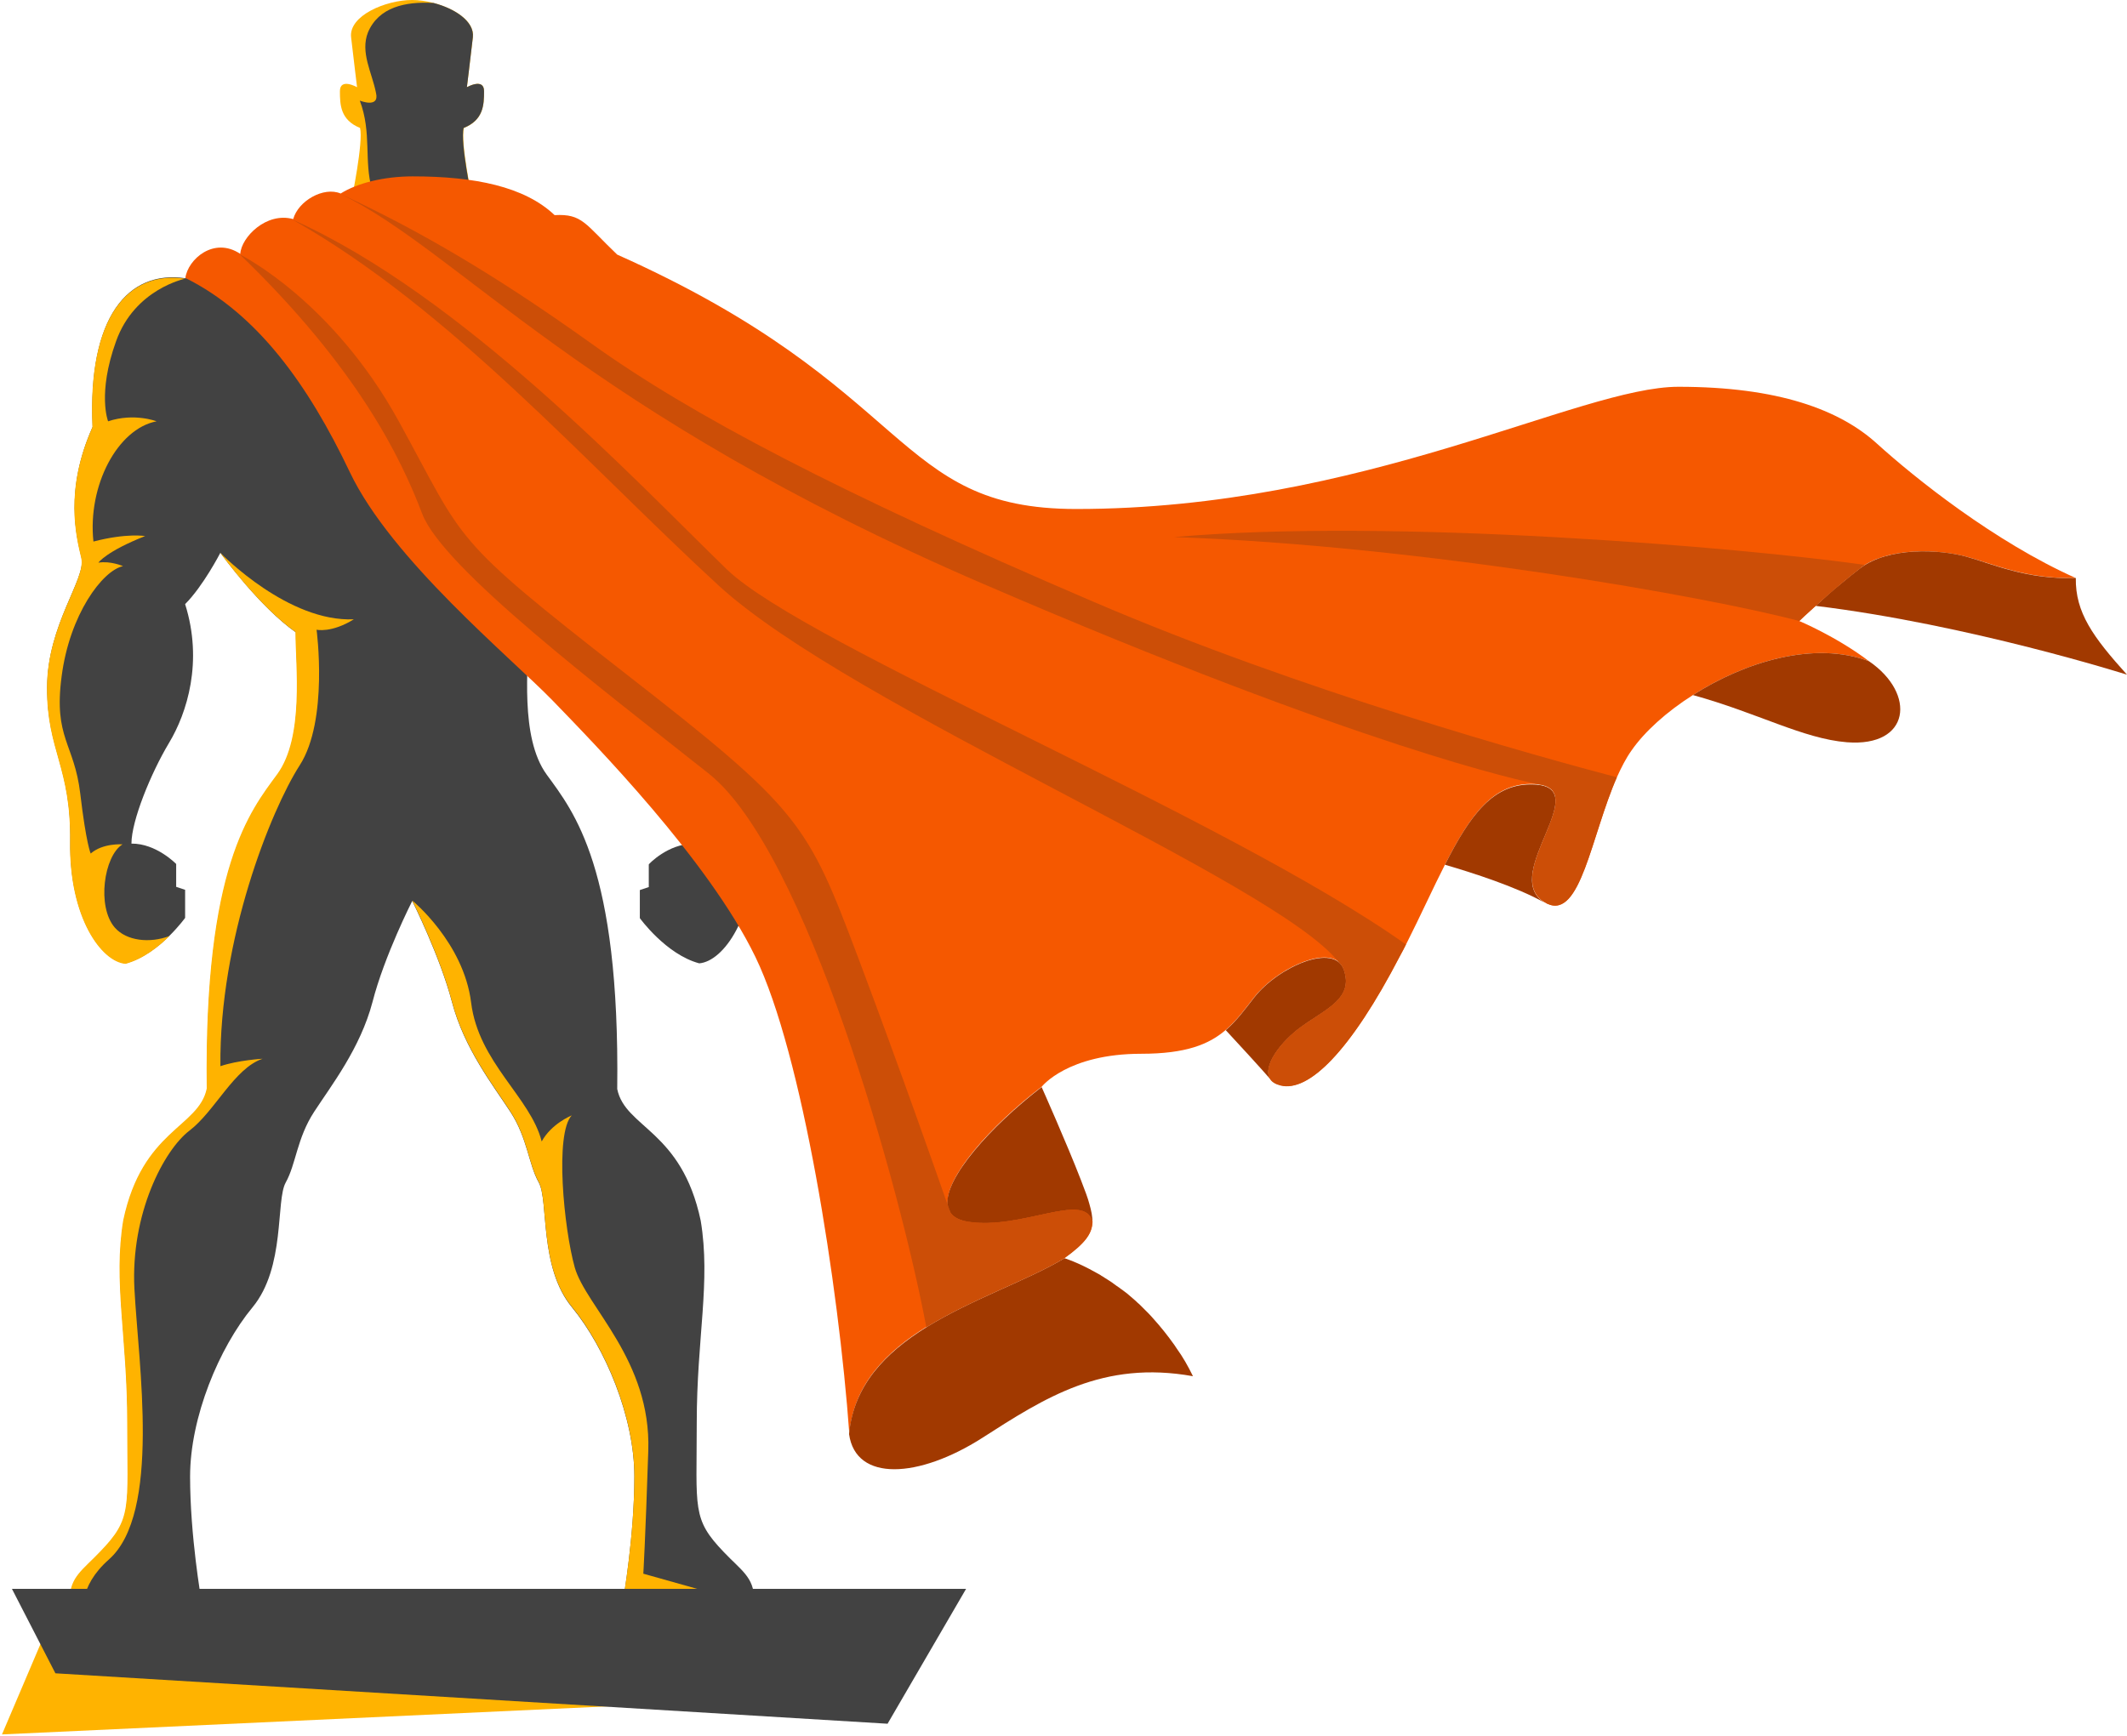 <svg width="856" height="699" viewBox="0 0 856 699" fill="none" xmlns="http://www.w3.org/2000/svg">
<path d="M16.3 661.8L0.8 698.2L330.8 682.9L16.3 661.8Z" fill="#FFB300"/>
<path d="M194.8 36.7C194.8 31.2 187.9 35.1 187.9 35.1C187.9 35.1 189.3 23.7 190.3 15C191.3 6.3 176.3 0 165.8 0C155.3 0 140.3 6.3 141.3 15C142.3 23.7 143.7 35.1 143.7 35.1C143.7 35.1 136.8 31.2 136.8 36.7C136.8 42.2 137 48.3 144.9 51.5C146.3 57.2 141.5 80.3 141.5 80.3H165.8H190.1C190.1 80.3 185.2 57.2 186.7 51.5C194.6 48.3 194.8 42.2 194.8 36.7Z" fill="#FFB300"/>
<path d="M278.9 339.7C278.9 330.5 271.1 311.3 263.8 299.2C256.5 287 250 266.4 257.3 243.3C250 236 243.1 222.6 243.1 222.6C243.1 222.6 227.7 244.1 212.7 254.6C212.7 268 209.1 296.8 220 311.8C230.9 326.8 249.5 349.2 248.4 438.4C251.6 454.1 274.3 454.9 282 491.4C286.1 516.1 280.4 538.4 280.4 572.9C280.4 607.4 278.4 611.4 291.3 624.8C298.2 632.1 303.5 634.9 303.5 643.9H294.8C278.4 643.9 250.8 643.9 250.8 643.9C250.8 643.9 255.3 618.4 255.3 594.4C255.3 570.4 243.5 542.5 230.2 526.3C216.8 510.1 220.9 483.3 216.8 476C212.7 468.7 212.3 458.2 205.4 447.6C198.5 437 186.8 422.1 181.9 403.4C177 384.8 165.9 362.7 165.9 362.7C165.9 362.7 154.7 384.7 149.9 403.4C145 422 133.3 437 126.4 447.6C119.5 458.2 119.1 468.7 115 476C110.9 483.3 115 510.1 101.6 526.3C88.2 542.5 76.5 570.5 76.5 594.4C76.5 618.3 81 643.9 81 643.9C81 643.9 49.8 643.9 34 643.9H28.3C28.3 635 33.6 632.1 40.5 624.8C53.5 611.4 51.4 607.4 51.4 572.9C51.4 538.4 45.7 516.1 49.8 491.4C57.5 454.9 80.2 454.1 83.4 438.4C82.3 349.2 100.8 326.8 111.8 311.8C122.7 296.8 119.1 268 119.1 254.6C104.6 244.4 89.7 223.9 88.7 222.6V222.5C88.7 222.5 81.8 235.9 74.5 243.2C81.8 266.3 75.3 287 68 299.1C60.7 311.3 52.9 330.4 52.9 339.6C62.9 339.5 70.9 347.8 70.9 347.8V357L74.5 358.2V369.5C74.5 369.5 72.2 372.7 68.3 376.6C64 380.9 57.7 385.9 50.6 387.8C40.9 387 27.9 369.2 28.3 338.8C28.7 308.4 19 302.3 19 276.8C19 251.3 34.8 233 32.8 224.5C30.8 216 25.9 197.3 37.3 171.8C35.3 127.6 51.5 108.6 74.6 112L166 111.6L235.1 127.6C258.2 124.1 296.7 127.6 294.7 171.8C306.1 197.3 301.2 216 299.2 224.5C297.2 233 313 251.3 313 276.8C313 302.3 303.3 308.4 303.7 338.8C304.1 369.2 291.1 387 281.4 387.8C268 384.2 257.5 369.6 257.5 369.6V358.3L261.1 357.1V348C260.9 348 268.9 339.6 278.9 339.7Z" fill="#424242"/>
<path d="M194.8 36.7C194.8 31.2 187.9 35.1 187.9 35.1C187.9 35.1 189.3 23.7 190.3 15C191 8.6 183 3.4 174.5 1.2C163.1 0.5 152.4 2.9 148.1 13C144.9 21.1 149.7 29.2 151.3 37.3C152.9 43.8 144.8 40.5 144.8 40.5C149.7 53.5 146.4 64.8 149.7 76.2C150.4 78.2 152.4 79.3 154.9 80.3H165.7H190C190 80.3 185.1 57.2 186.6 51.5C194.6 48.3 194.8 42.2 194.8 36.7Z" fill="#424242"/>
<path d="M835.4 232.7C815.4 233.2 802.2 227 791.4 224.1C781.2 221.3 762.1 220.2 750.5 227.4C749.9 227.8 749.2 228.2 748.7 228.7C746.2 230.6 743.6 232.7 741.1 234.8C737.3 238 733.6 241.2 730.7 243.9C727 247.2 724.4 249.7 724.1 250C724.1 250 739 256.2 752.2 266.2C730.1 257.8 702.1 266.5 681.3 279.8C670.6 286.6 661.8 294.6 656.6 302.1C654.4 305.2 652.5 308.9 650.7 312.9C640.4 336.3 636.1 370.1 622.7 363.8C622.7 363.8 622.6 363.8 622.5 363.7C622.2 363.5 621.9 363.3 621.6 363.2C621.5 363.1 621.3 363 621.2 362.9C604.9 352 639.1 319.6 620.2 315.9C620.2 315.9 620 315.9 619.6 315.8C618.9 315.7 618.2 315.6 617.4 315.6C601.1 314.9 591.8 327.9 581.6 347.9C576.8 357.3 571.9 368.2 565.9 380.1C565.2 381.6 564.4 383 563.6 384.5C543.3 423.7 526.6 439.6 515.5 436.9C513.5 436.4 512.1 435.6 511.3 434.4C507.8 429.4 515.5 419.1 523.9 413.1C534.2 405.8 544.7 401.7 540.9 390.4C540.5 389.1 539.8 388.1 538.9 387.3C532.1 381.4 513.3 390.5 504.7 401.5C500.9 406.4 497.6 410.9 493.3 414.6C486.6 420.4 477.3 424.2 459.3 424.2C429.6 424.2 419.3 437.4 419.3 437.4C398.5 453.3 380.4 473.9 381.4 484.7C381.7 485.5 381.9 486.2 382.1 486.7C382.2 486.9 382.2 487 382.3 487.2C382.4 487.6 382.5 487.9 382.6 488C383.9 489.9 386.2 491.2 389.9 491.7C411.5 495 436.8 479.2 439.7 491.7C439.6 496.5 436.8 500.3 428.5 506.3C413.7 515.2 391.3 522.7 372.9 534.1C356.6 544.2 343.6 557.3 341.8 577.1C337.5 517.6 322.9 424.2 304 385.2C285.1 346.2 239.1 299.3 222.4 282C205.6 264.7 157.5 225.2 140.8 190.1C124.1 155 103.6 126.3 74.6 111.9C75.6 104.4 86.1 95.1 96.7 102.2C97.1 95.5 107.2 85.2 118 88.2C120 80.9 130.2 75 137.1 77.9C143.8 73.7 154.5 71 166.1 71C191 71 211.1 75.1 223.2 86.6C234.4 86 235.4 90.1 248.4 102.5C368.7 156.2 359 204.9 433.1 204.9C548.8 204.9 635.5 155.7 675.5 155.7C715.5 155.7 740.4 164.9 755.5 178.7C770.6 192.4 802.7 218.1 835.4 232.7Z" fill="#F55800"/>
<path d="M127.4 253.5C127.4 253.5 132.3 290 120.6 308.1C109 326.2 88.2 378.1 88.7 429.2C95.7 426.8 105.7 426.2 105.7 426.2C94.3 430 86.5 447.3 76.3 455.1C66 462.9 52.5 488.6 54.1 518.9C55.7 549.2 64.9 609.2 43.8 627.8C37.7 633.2 34.8 638.7 33.8 643.7H28.1C28.1 634.8 33.4 631.9 40.3 624.6C53.3 611.2 51.2 607.2 51.2 572.7C51.2 538.2 45.5 515.9 49.6 491.2C57.3 454.7 80 453.9 83.2 438.2C82.1 349 100.6 326.6 111.6 311.6C122.5 296.6 118.9 267.8 118.9 254.4C104.4 244.2 89.5 223.7 88.5 222.4C89.7 223.6 116.2 250.5 142.4 249.3C133.4 254.9 127.4 253.5 127.4 253.5Z" fill="#FFB300"/>
<path d="M250.8 643.7C250.8 643.7 255.3 618.2 255.3 594.2C255.3 570.2 243.5 542.3 230.2 526.1C216.8 509.9 220.9 483.1 216.8 475.8C212.7 468.5 212.3 458 205.4 447.4C198.5 436.8 186.8 421.9 181.9 403.2C177 384.6 165.9 362.5 165.9 362.5C165.9 362.5 186.6 379.4 189.6 403.6C192.6 427.8 213.5 441.7 218 459.5C221.9 452.4 229.7 449.2 230.1 449C223.2 456.3 226.9 494.4 231.3 510.2C235.8 526 262.1 547.5 260.9 584C259.7 620.5 258.9 633.5 258.9 633.5L294.8 643.6C278.4 643.7 250.8 643.7 250.8 643.7Z" fill="#FFB300"/>
<path d="M382.5 488.1C381.8 487.1 381.5 486 381.3 484.8C382.1 487 382.5 488.1 382.5 488.1Z" fill="#A13900"/>
<path d="M523.9 413.2C515.5 419.2 507.8 429.4 511.3 434.5C507.4 430 498.5 420.3 493.3 414.7C497.6 411 500.9 406.5 504.7 401.6C514.4 389.2 537.1 379.2 540.9 390.5C544.7 401.9 534.1 405.9 523.9 413.2Z" fill="#A13900"/>
<path d="M621.1 363C621.2 363.1 621.4 363.2 621.5 363.3C610.2 357 592.8 351.4 581.5 348.1C591.7 328 601 315.1 617.3 315.8C642.2 316.7 604.1 351.6 621.1 363Z" fill="#A13900"/>
<path d="M743.3 298.8C725.7 297.4 707.4 287 681.3 279.8C702.1 266.5 730.1 257.8 752.2 266.2C771.3 279.3 768.8 300.8 743.3 298.8Z" fill="#A13900"/>
<path d="M856 271.6C856 271.6 792.3 251.4 730.7 243.9C733.6 241.2 737.3 237.9 741.1 234.8C743.6 232.7 746.2 230.6 748.7 228.7C760.1 220.1 780.6 221.1 791.4 224.1C802.2 227.1 815.4 233.3 835.4 232.7C835.2 246.6 842.3 256.4 856 271.6Z" fill="#A13900"/>
<path d="M439.6 491.9C436.7 479.4 411.4 495.2 389.8 491.9C386.2 491.3 383.8 490.1 382.5 488.2C382.5 488.1 382.4 487.8 382.2 487.4C382.2 487.3 382.1 487.1 382 486.9C381.8 486.4 381.6 485.7 381.3 484.9C380.3 474.1 398.5 453.6 419.2 437.6C419.2 437.6 429.4 460.5 435 475C436.6 479.1 437.9 482.6 438.4 484.6C439.2 487.4 439.7 489.7 439.6 491.9Z" fill="#A13900"/>
<path d="M480.1 554C443.9 547.5 420.6 562.6 395.2 578.9C369.8 595.1 344.4 596.7 341.7 577.3C343.5 557.5 356.6 544.4 372.8 534.3C391.2 522.9 413.6 515.4 428.4 506.5C428.4 506.5 433.7 508.1 441.1 512.3C441.5 512.5 441.8 512.7 442.2 512.9C442.6 513.1 442.9 513.3 443.3 513.6C443.7 513.8 444.2 514.1 444.6 514.4C445.2 514.8 445.9 515.2 446.5 515.6C447.2 516 447.8 516.5 448.5 517C449.1 517.5 449.8 517.9 450.5 518.4C450.9 518.7 451.2 519 451.6 519.2C452.3 519.7 453 520.3 453.7 520.8C454.4 521.4 455.1 522 455.8 522.6C456.5 523.2 457.2 523.8 457.9 524.5C458.3 524.8 458.6 525.1 459 525.5C459.7 526.2 460.4 526.9 461.1 527.6L462.2 528.7C462.9 529.4 463.6 530.2 464.3 531C467.1 534.1 469.9 537.6 472.6 541.4C472.9 541.9 473.3 542.4 473.6 542.9C476 546.2 478.1 549.9 480.1 554Z" fill="#A13900"/>
<path d="M439.6 491.9C439.5 496.7 436.7 500.5 428.4 506.5C413.6 515.4 391.2 522.9 372.8 534.3C362 476.8 324.3 342.4 285.2 311.4C242.2 277.3 178.2 228.7 169.9 206.8C161.6 184.9 144.2 148.4 96.5 102.4C97.6 103 134 121.3 160.6 169.8C187.6 219 180.6 215.7 251.4 270.9C322.2 326 324.9 331.2 345.4 385.6C362.7 431.6 377.2 473.1 381.3 484.8C381.6 485.6 381.8 486.3 382 486.8C382.1 487 382.1 487.1 382.2 487.3C382.3 487.7 382.4 488 382.5 488.1C383.8 490 386.1 491.3 389.8 491.8C411.4 495.1 436.8 479.4 439.6 491.9Z" fill="#CC4E07"/>
<path d="M68.2 376.8C63.9 381.1 57.6 386.1 50.5 388C40.8 387.2 27.8 369.4 28.2 339C28.6 308.6 18.9 302.5 18.9 277C18.9 251.5 34.7 233.2 32.7 224.7C30.7 216.2 25.8 197.5 37.2 172C35.2 127.8 51.4 108.8 74.5 112.2C74.5 112.2 54.2 116.3 46.7 137.4C39.1 158.5 43.5 169.6 43.5 169.6C54 166.1 63 169.6 63 169.6C47.3 172.6 35.2 195.5 37.6 218C51.1 214.5 58.4 215.8 58.4 215.8C42.7 222 39.6 226.5 39.6 226.5C44.5 225.7 49.5 227.9 49.5 227.9C41.2 229.7 28 247.4 24.8 272.3C21.5 297.2 29.9 299.2 32.3 319.5C34.7 339.8 36.5 343.6 36.5 343.6C41.4 339.3 49.3 339.9 49.3 339.9C41.8 344.6 38.9 365 46.2 373.4C50.9 378.8 60.3 379.8 68.2 376.8Z" fill="#FFB300"/>
<path d="M565.8 380.2C565.1 381.7 564.3 383.1 563.5 384.6C543.2 423.8 526.5 439.7 515.4 437C513.4 436.5 512 435.7 511.2 434.5C507.7 429.5 515.4 419.2 523.8 413.2C534.1 405.9 544.6 401.8 540.8 390.5C540.4 389.2 539.7 388.2 538.8 387.4C513.6 354.9 342.7 284.8 289.2 235.7C235.7 186.5 181.4 124.4 117.7 88.4C186 118.9 256 193.8 292.5 229.2C324.4 260 493.3 328.7 565.8 380.2Z" fill="#CC4E07"/>
<path d="M650.7 312.9C640.4 336.3 636.1 370.1 622.7 363.8C622.7 363.8 622.6 363.8 622.5 363.7C622.2 363.5 621.9 363.3 621.6 363.2C621.5 363.1 621.3 363 621.2 362.9C604.9 352 639.1 319.6 620.2 315.9C620.2 315.9 620 315.9 619.6 315.8C612.8 314.5 548.3 300.9 395.8 235.1C234.2 165.4 185.5 101.6 136.9 78C167.7 92.3 198 109.7 238 138.3C278 167 337.5 198.3 439.7 242.1C523.7 278.2 619.5 304.7 650.7 312.9Z" fill="#CC4E07"/>
<path d="M750.5 227.4C749.9 227.8 749.2 228.2 748.7 228.7C746.2 230.6 743.6 232.7 741.1 234.8C737.3 238 733.6 241.2 730.7 243.9C727 247.2 724.4 249.7 724.1 250C688.7 240.5 571.6 219.6 472.5 216.2C559.9 208.5 699.6 220.2 750.5 227.4Z" fill="#CC4E07"/>
<path d="M357.2 693.9L22.3 673.6L4.8 639.6H388.8L357.2 693.9Z" fill="#424242"/>
</svg>
